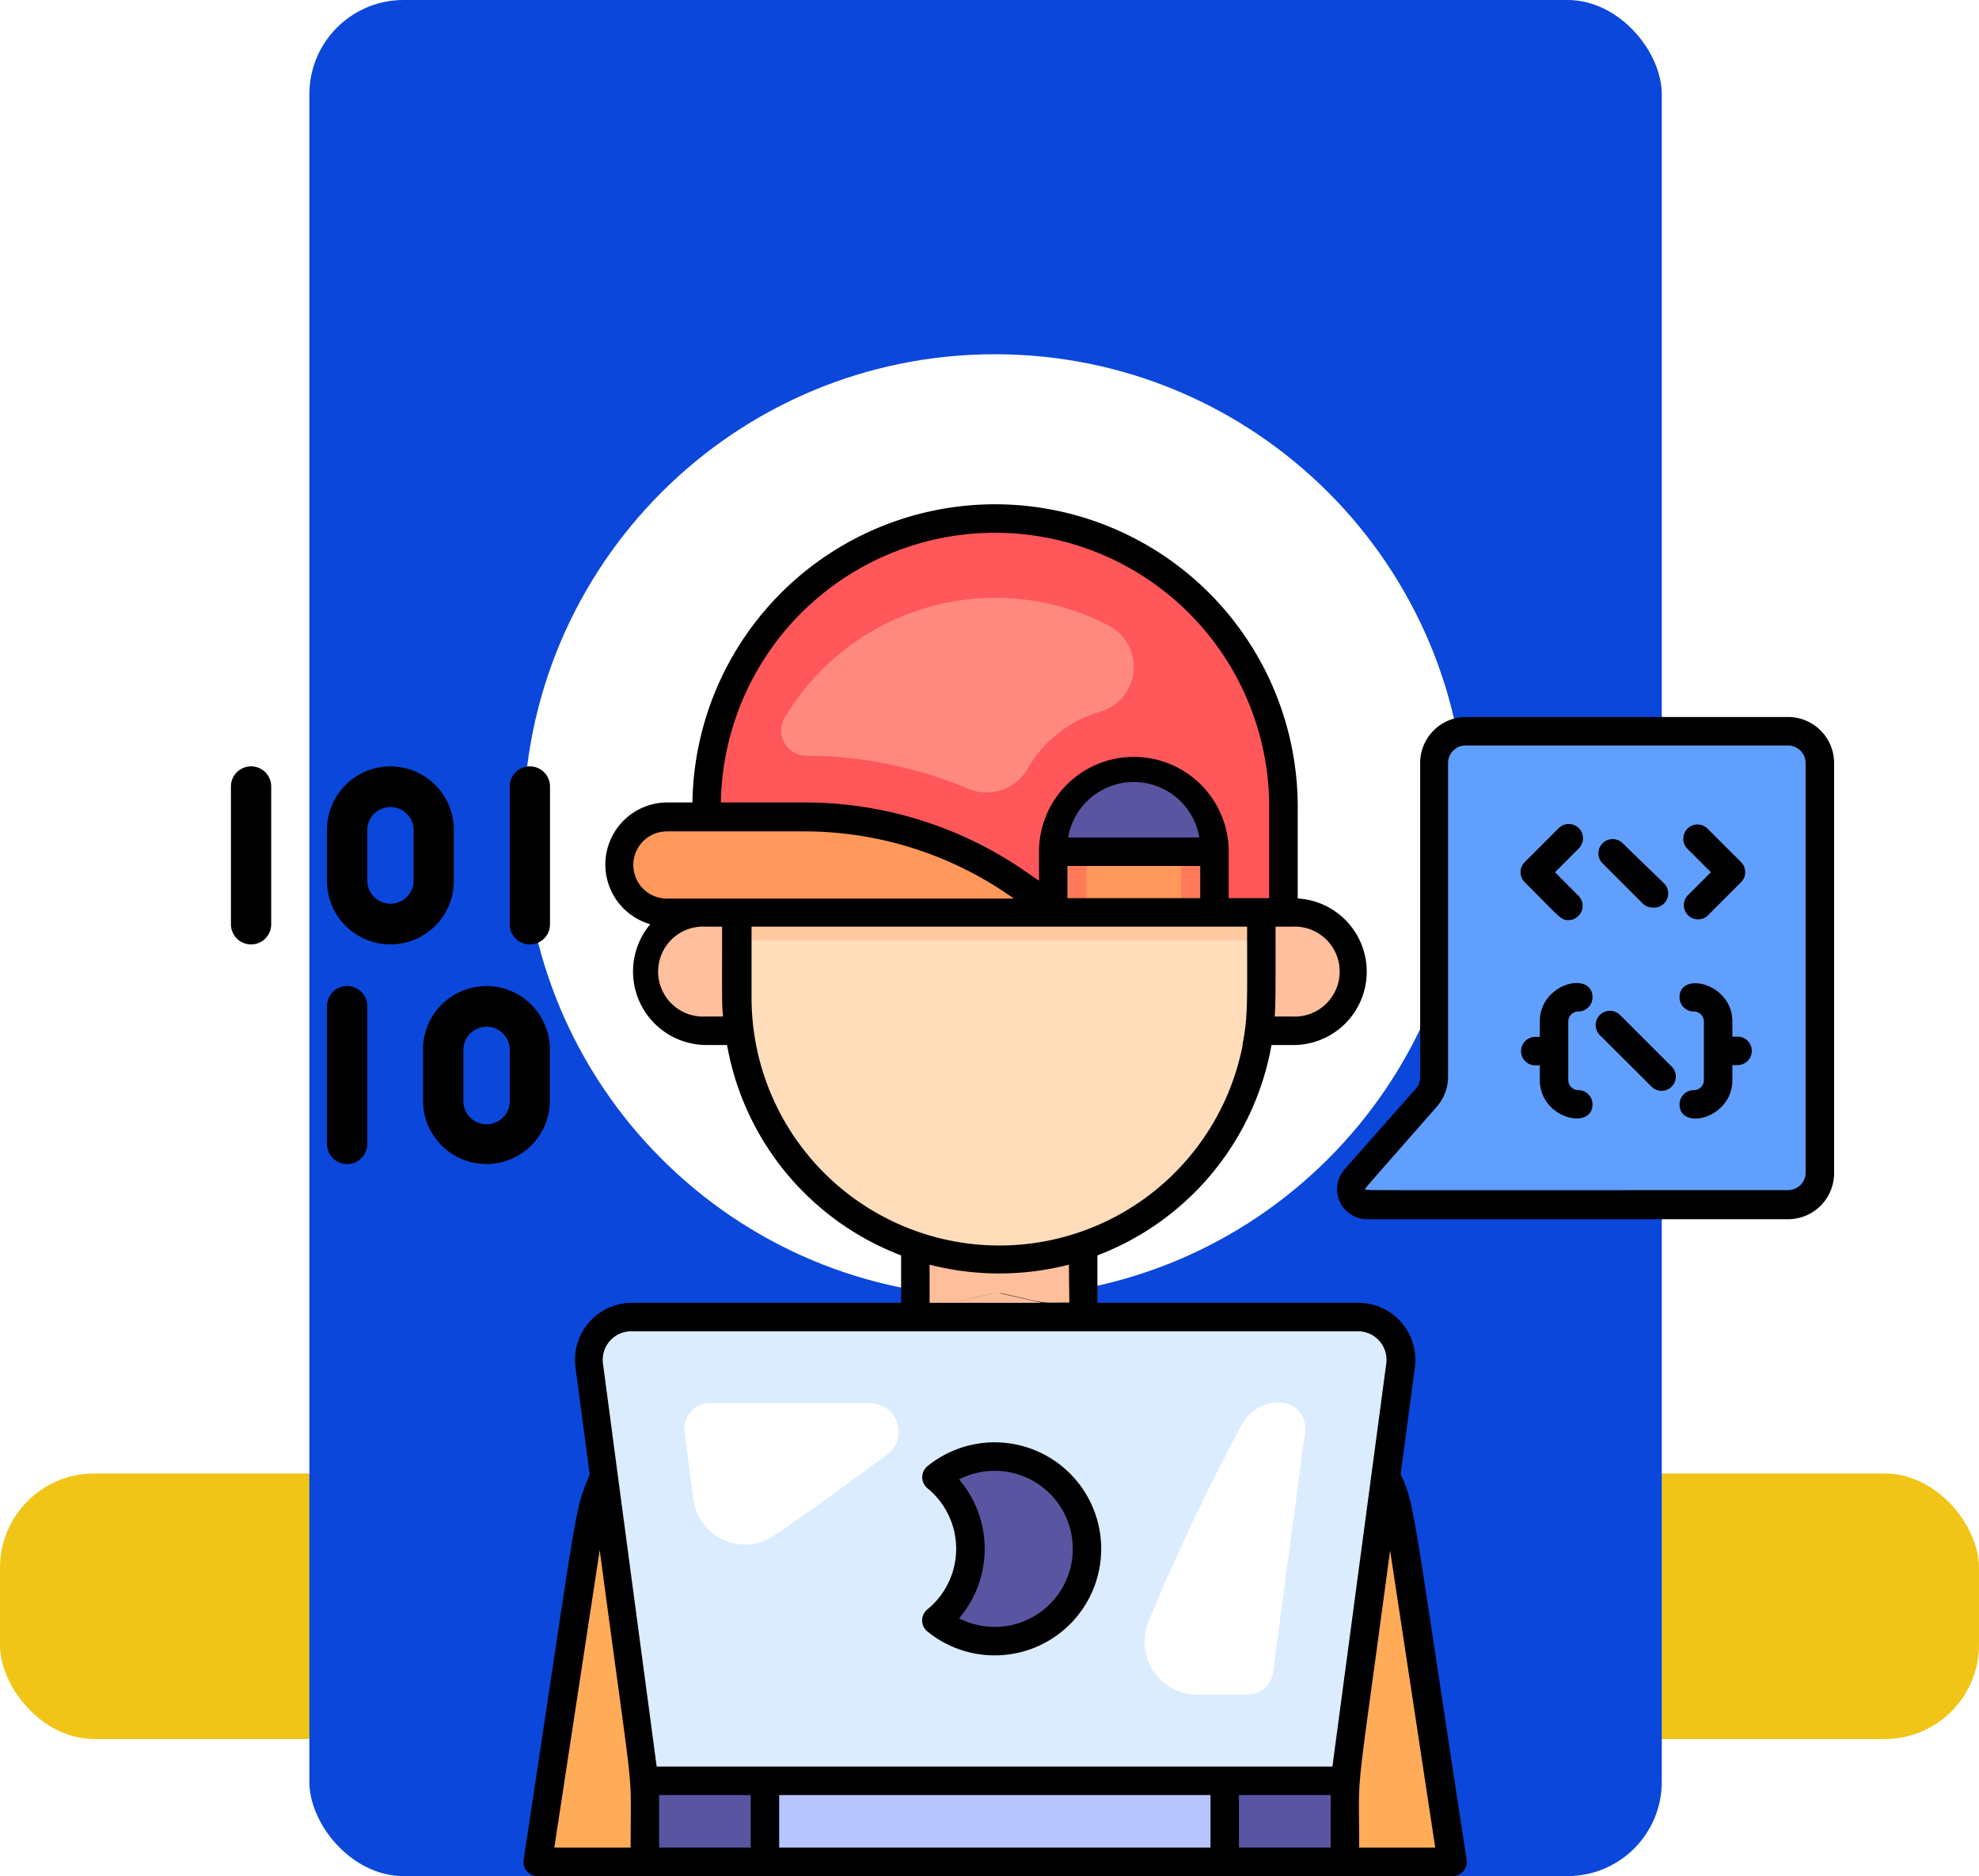 <svg xmlns="http://www.w3.org/2000/svg" xmlns:xlink="http://www.w3.org/1999/xlink" width="231" height="219" viewBox="0 0 231 219">
  <defs>
    <filter id="Trazado_884790" x="44.605" y="24.851" width="143.04" height="143.04" filterUnits="userSpaceOnUse">
      <feOffset dy="1" input="SourceAlpha"/>
      <feGaussianBlur stdDeviation="5.5" result="blur"/>
      <feFlood flood-color="#fff" flood-opacity="0.902"/>
      <feComposite operator="in" in2="blur"/>
      <feComposite in="SourceGraphic"/>
    </filter>
  </defs>
  <g id="Grupo_1104608" data-name="Grupo 1104608" transform="translate(-9.98 63.129)">
    <g id="Grupo_1102897" data-name="Grupo 1102897" transform="translate(10.037 -63.129)">
      <rect id="Rectángulo_400902" data-name="Rectángulo 400902" width="231" height="31" rx="11" transform="translate(-0.057 172)" fill="#f0c518"/>
      <rect id="Rectángulo_400903" data-name="Rectángulo 400903" width="157.86" height="219" rx="11" transform="translate(36.054)" fill="#0b47db"/>
      <g id="Grupo_1102898" data-name="Grupo 1102898" transform="translate(61.048 40.351)">
        <g transform="matrix(1, 0, 0, 1, -61.11, -40.35)" filter="url(#Trazado_884790)">
          <g id="Trazado_884790-2" data-name="Trazado 884790" transform="translate(61.11 40.35)" fill="none">
            <path d="M55.02,0a55.02,55.02,0,1,0,55.02,55.02A55.02,55.02,0,0,0,55.02,0Z" stroke="none"/>
            <path d="M 55.02 24 C 37.916 24 24 37.916 24 55.02 C 24 72.124 37.916 86.04 55.02 86.04 C 72.124 86.04 86.04 72.124 86.04 55.02 C 86.04 37.916 72.124 24 55.02 24 M 55.02 7.62939453125e-06 C 85.407 7.62939453125e-06 110.04 24.633 110.04 55.02 C 110.04 85.407 85.407 110.04 55.02 110.04 C 24.633 110.04 7.62939453125e-06 85.407 7.62939453125e-06 55.02 C 7.62939453125e-06 24.633 24.633 7.62939453125e-06 55.02 7.62939453125e-06 Z" stroke="none" fill="#fff"/>
          </g>
        </g>
      </g>
      <g id="programador_10_" data-name="programador (10)" transform="translate(61.048 58.865)">
        <g id="Grupo_1099575" data-name="Grupo 1099575" transform="translate(0)">
          <g id="Web_Developer" data-name="Web Developer">
            <path id="Trazado_878796" data-name="Trazado 878796" d="M12.662,56V19.328a3.708,3.708,0,0,1,3.708-3.708H54.061a3.708,3.708,0,0,1,3.674,3.708V67.211A3.691,3.691,0,0,1,54.028,70.9H4.881A1.846,1.846,0,0,1,3.5,67.793L11.814,58.4A3.691,3.691,0,0,0,12.662,56Z" transform="translate(93.582 10.874)" fill="#619fff"/>
            <path id="Trazado_878797" data-name="Trazado 878797" d="M28.82,120.8H135.527L129.608,82.04A23.692,23.692,0,0,0,111.319,62.5l-28.9-6.434L53.028,62.6A23.676,23.676,0,0,0,34.739,82.156Z" transform="translate(-27.139 37.677)" fill="#ffab57"/>
            <path id="Trazado_878798" data-name="Trazado 878798" d="M54.73,67.388l9.627,17.69L74.3,67.388V49.98H54.73Z" transform="translate(-8.989 33.641)" fill="#ffbf9d"/>
            <path id="Trazado_878799" data-name="Trazado 878799" d="M42.264,42.16h68.383a6.916,6.916,0,1,0,0-13.816H42.264a6.916,6.916,0,0,0,0,13.816Z" transform="translate(-20.93 19.299)" fill="#ffbf9d"/>
            <path id="Trazado_878800" data-name="Trazado 878800" d="M72.8,82.66a30.592,30.592,0,0,0,30.592-30.592V38.052a30.592,30.592,0,1,0-61.184,0V52.068A30.592,30.592,0,0,0,72.8,82.66Z" transform="translate(-17.269 5.467)" fill="#fdb"/>
            <path id="Trazado_878801" data-name="Trazado 878801" d="M42.2,45.451v-7.4a30.592,30.592,0,0,1,61.184,0v7.4Z" transform="translate(-17.242 5.467)" fill="#ffc9a2"/>
            <path id="Trazado_878803" data-name="Trazado 878803" d="M39.052,110.885h81.7L127.237,62.4a4.988,4.988,0,0,0-4.988-5.653H37.456A4.988,4.988,0,0,0,32.468,62.4Z" transform="translate(-24.884 38.127)" fill="#dbecff"/>
            <path id="Trazado_878804" data-name="Trazado 878804" d="M78.147,78.248a6.052,6.052,0,0,1-9.41-4.206l-1.047-7.914A2.993,2.993,0,0,1,70.666,62.8H89.187a3.325,3.325,0,0,1,2.028,6.085C86.161,72.595,82.7,75.172,78.147,78.248Z" transform="translate(-48.9 42.134)" fill="#fff"/>
            <path id="Trazado_878805" data-name="Trazado 878805" d="M54.907,62.75a2.993,2.993,0,0,1,2.976,3.325L54.125,94.24a2.993,2.993,0,0,1-2.976,2.61H45.3a6.168,6.168,0,0,1-5.636-8.7A254.874,254.874,0,0,1,50.6,65.095,4.988,4.988,0,0,1,54.907,62.75Z" transform="translate(33.364 42.103)" fill="#fff"/>
            <path id="Trazado_878806" data-name="Trazado 878806" d="M118.068,89.31H36.35v9.46h81.718Z" transform="translate(-22.199 59.702)" fill="#5955a1"/>
            <path id="Trazado_878807" data-name="Trazado 878807" d="M98.449,89.31H44.78v9.46H98.449Z" transform="translate(-16.596 59.702)" fill="#b8c4ff"/>
            <path id="Trazado_878808" data-name="Trazado 878808" d="M54.4,85.657a10.774,10.774,0,1,0,0-16.626,10.774,10.774,0,0,1,0,16.626Z" transform="translate(-6.163 44.634)" fill="#5955a1"/>
            <path id="Trazado_878809" data-name="Trazado 878809" d="M40.673,46.754h67.353V34.983a33.685,33.685,0,1,0-67.353,0Z" transform="translate(-19.34 0.888)" fill="#ff575a"/>
            <path id="Trazado_878810" data-name="Trazado 878810" d="M45.51,34.915h18.8V27.433a9.41,9.41,0,0,0-18.8,0Z" transform="translate(16.325 12.728)" fill="#5955a1"/>
            <path id="Trazado_878811" data-name="Trazado 878811" d="M64.314,24.08H45.51v7.083h18.8Z" transform="translate(16.325 16.48)" fill="#ff7a5a"/>
            <rect id="Rectángulo_402723" data-name="Rectángulo 402723" width="11.04" height="7.083" rx="0.87" transform="translate(65.725 40.56)" fill="#ff985a"/>
            <path id="Trazado_878812" data-name="Trazado 878812" d="M77.968,21.62H62.006a5.586,5.586,0,0,0,0,11.173h45.755l-4.472-3.159A44.109,44.109,0,0,0,77.968,21.62Z" transform="translate(-45.262 14.85)" fill="#ff985a"/>
            <path id="Trazado_878813" data-name="Trazado 878813" d="M54.041,24.689a48.8,48.8,0,0,1,18.9,3.841A5.537,5.537,0,0,0,79.928,26.2a14.448,14.448,0,0,1,8.479-6.65,5.453,5.453,0,0,0,1.147-9.976A28.614,28.614,0,0,0,51.547,20.3a2.943,2.943,0,0,0,2.494,4.389Z" transform="translate(-21.086 4.665)" fill="#ff897d"/>
            <g id="Grupo_1101536" data-name="Grupo 1101536">
              <path id="Trazado_878814" data-name="Trazado 878814" d="M35.522,112.967l-1.663-12.536A6.65,6.65,0,0,1,40.51,92.9H71.867V87.363A32.3,32.3,0,0,1,51.55,62.806H49.139a8.579,8.579,0,0,1-6.551-14.1,7.249,7.249,0,0,1,1.945-14.215h2.976a35.328,35.328,0,1,1,70.649,1.048l0,10.159a8.562,8.562,0,0,1-.648,17.108h-2.411A32.3,32.3,0,0,1,94.778,87.363V92.9h30.409a6.651,6.651,0,0,1,6.65,7.532l-1.663,12.47c1.663,3.608,1.313,3.325,7.7,45.007a1.663,1.663,0,0,1-1.663,1.912H29.47a1.663,1.663,0,0,1-1.663-1.912C34.092,116.592,33.71,117.057,35.522,112.967ZM49.139,59.481h1.945c-.15-1.53-.116-1.762-.116-10.491H49.056a5.254,5.254,0,1,0,0,10.491ZM44.533,37.867a3.924,3.924,0,1,0,0,7.848h40.5a42.131,42.131,0,0,0-24.54-7.848Zm62.248,4.04h-15.5v3.758h15.5Zm-.1-3.325a7.764,7.764,0,0,0-15.313,0Zm8.147-3.043a32,32,0,1,0-64-1.048h9.664a45.323,45.323,0,0,1,26.269,8.313l1.2.831V40.245a11.073,11.073,0,0,1,22.146,0v5.42h4.722Zm2.677,23.942a5.254,5.254,0,1,0,0-10.491h-1.929c0,8.313,0,8.928-.1,10.491Zm-5.8,3.325c.665-3.325.549-4.988.549-13.816H54.409v8.23a28.93,28.93,0,0,0,57.327,5.586ZM91.452,88.444a32.637,32.637,0,0,1-16.26,0V92.9h2.494c6.85-1.513,7.332-1.663,0,0H88.327c-3.109-.7-4.871-1.114-4.988-1.114H83.6c5.819,1.3,4.057,1.081,7.9,1.081Zm33.734,7.781H40.394A3.325,3.325,0,0,0,37.068,100c1.929,14.465-.349-2.477,6.268,47.035h78.875L128.5,99.966a3.325,3.325,0,0,0-3.309-3.741Zm3.758,25.571c-4.206,31.473-3.608,24.457-3.608,34.7h8.878Zm-6.933,28.564H111.3v6.135h10.707Zm-14.032,6.135V150.36H57.635v6.135Zm-53.669,0V150.36H43.619v6.135Zm-14.016,0c0-10.325.582-3.325-3.608-34.732l-5.3,34.732Z" transform="translate(-27.789 0.315)"/>
              <path id="Trazado_878820" data-name="Trazado 878820" d="M54.075,87.633a1.663,1.663,0,0,1,0-2.594,9.128,9.128,0,0,0,0-14.132,1.663,1.663,0,0,1,0-2.577,12.436,12.436,0,1,1,0,19.3Zm3.691-17.757a12.486,12.486,0,0,1,0,16.211,9.111,9.111,0,1,0,0-16.211Z" transform="translate(-6.921 43.955)"/>
              <path id="Trazado_878821" data-name="Trazado 878821" d="M24.068,22.633a1.664,1.664,0,1,1,2.344,2.361l-2.743,2.76,2.743,2.76a1.663,1.663,0,0,1-1.164,2.826c-.914,0-.881-.183-5.121-4.423a1.663,1.663,0,0,1,0-2.344Z" transform="translate(96.74 15.2)"/>
              <path id="Trazado_878822" data-name="Trazado 878822" d="M11.075,32.858a1.663,1.663,0,0,1-2.344-2.344l2.76-2.76-2.76-2.76a1.664,1.664,0,0,1,2.344-2.361l3.94,3.94a1.663,1.663,0,0,1,0,2.344Z" transform="translate(127.107 15.2)"/>
              <path id="Trazado_878823" data-name="Trazado 878823" d="M19.98,31.187a1.663,1.663,0,0,1-1.18-.5l-4.755-4.755a1.663,1.663,0,0,1,2.344-2.344l4.822,4.672a1.663,1.663,0,0,1-1.23,2.926Z" transform="translate(111.818 15.89)"/>
              <path id="Trazado_878824" data-name="Trazado 878824" d="M2.869,67.425l8.313-9.41a2,2,0,0,0,.515-1.347V19.99a5.37,5.37,0,0,1,5.354-5.37H54.676a5.37,5.37,0,0,1,5.337,5.37V67.874a5.37,5.37,0,0,1-5.37,5.37H5.512a3.508,3.508,0,0,1-2.644-5.819Zm53.819.449V19.99a2.062,2.062,0,0,0-2.045-2.045H16.984a2.045,2.045,0,0,0-2.028,2.045V56.668a5.37,5.37,0,0,1-1.347,3.475C4.864,70.118,5.3,69.569,5.3,69.736s-3.625.116,49.33.116a2.062,2.062,0,0,0,2.062-1.979Z" transform="translate(92.967 10.211)"/>
              <path id="Trazado_878825" data-name="Trazado 878825" d="M20.623,39.584h.565v-1.8c0-4.506,6.152-5.936,6.152-2.826a1.663,1.663,0,0,1-1.663,1.663,1.164,1.164,0,0,0-1.164,1.164v6.833a1.18,1.18,0,0,0,1.164,1.18,1.663,1.663,0,0,1,1.662,1.662c0,3.076-6.152,1.663-6.152-2.843V42.909h-.565a1.663,1.663,0,0,1,0-3.325Z" transform="translate(97.442 22.589)"/>
              <path id="Trazado_878826" data-name="Trazado 878826" d="M10.643,37.781a1.164,1.164,0,0,0-1.18-1.164A1.663,1.663,0,0,1,7.8,34.955c0-3.076,6.168-1.663,6.168,2.826v1.762h.565a1.663,1.663,0,1,1,0,3.325h-.565v1.746c0,4.522-6.168,5.936-6.168,2.843a1.663,1.663,0,0,1,1.663-1.663,1.18,1.18,0,0,0,1.18-1.18Z" transform="translate(127.14 22.597)"/>
              <path id="Trazado_878827" data-name="Trazado 878827" d="M15.946,35.713,22.1,41.864a1.663,1.663,0,0,1-2.344,2.344L13.6,38.074a1.664,1.664,0,0,1,2.344-2.361Z" transform="translate(112.012 23.867)"/>
            </g>
          </g>
        </g>
      </g>
      <g id="Grupo_1103886" data-name="Grupo 1103886" transform="translate(26.899 89.459)">
        <path id="Trazado_875239" data-name="Trazado 875239" d="M43.224,229.515a7.413,7.413,0,0,1,7.4,7.405v5.971a7.405,7.405,0,0,1-14.81,0V236.92A7.414,7.414,0,0,1,43.224,229.515Zm-2.709,13.376a2.709,2.709,0,0,0,5.417,0V236.92a2.709,2.709,0,0,0-5.417,0Z" transform="translate(-24.604 -229.515)"/>
        <path id="Trazado_875240" data-name="Trazado 875240" d="M106.288,250.3a2.348,2.348,0,0,1-2.348-2.348V231.863a2.348,2.348,0,1,1,4.7,0v16.085A2.348,2.348,0,0,1,106.288,250.3Z" transform="translate(-103.94 -229.515)"/>
        <path id="Trazado_875241" data-name="Trazado 875241" d="M7.4,311.416a7.413,7.413,0,0,1,7.4,7.4v5.971a7.4,7.4,0,1,1-14.81,0v-5.971A7.413,7.413,0,0,1,7.4,311.416ZM4.7,324.792a2.709,2.709,0,1,0,5.417,0v-5.971a2.709,2.709,0,0,0-5.417,0v5.971Z" transform="translate(22.43 -285.773)"/>
        <path id="Trazado_875242" data-name="Trazado 875242" d="M70.47,311.416a2.348,2.348,0,0,1,2.348,2.348v16.085a2.348,2.348,0,1,1-4.7,0V313.764A2.348,2.348,0,0,1,70.47,311.416Z" transform="translate(-56.907 -285.773)"/>
        <path id="Trazado_875243" data-name="Trazado 875243" d="M2.348,250.3A2.348,2.348,0,0,1,0,247.948V231.863a2.348,2.348,0,1,1,4.7,0v16.085A2.348,2.348,0,0,1,2.348,250.3Z" transform="translate(32.543 -229.515)"/>
      </g>
    </g>
  </g>
</svg>
